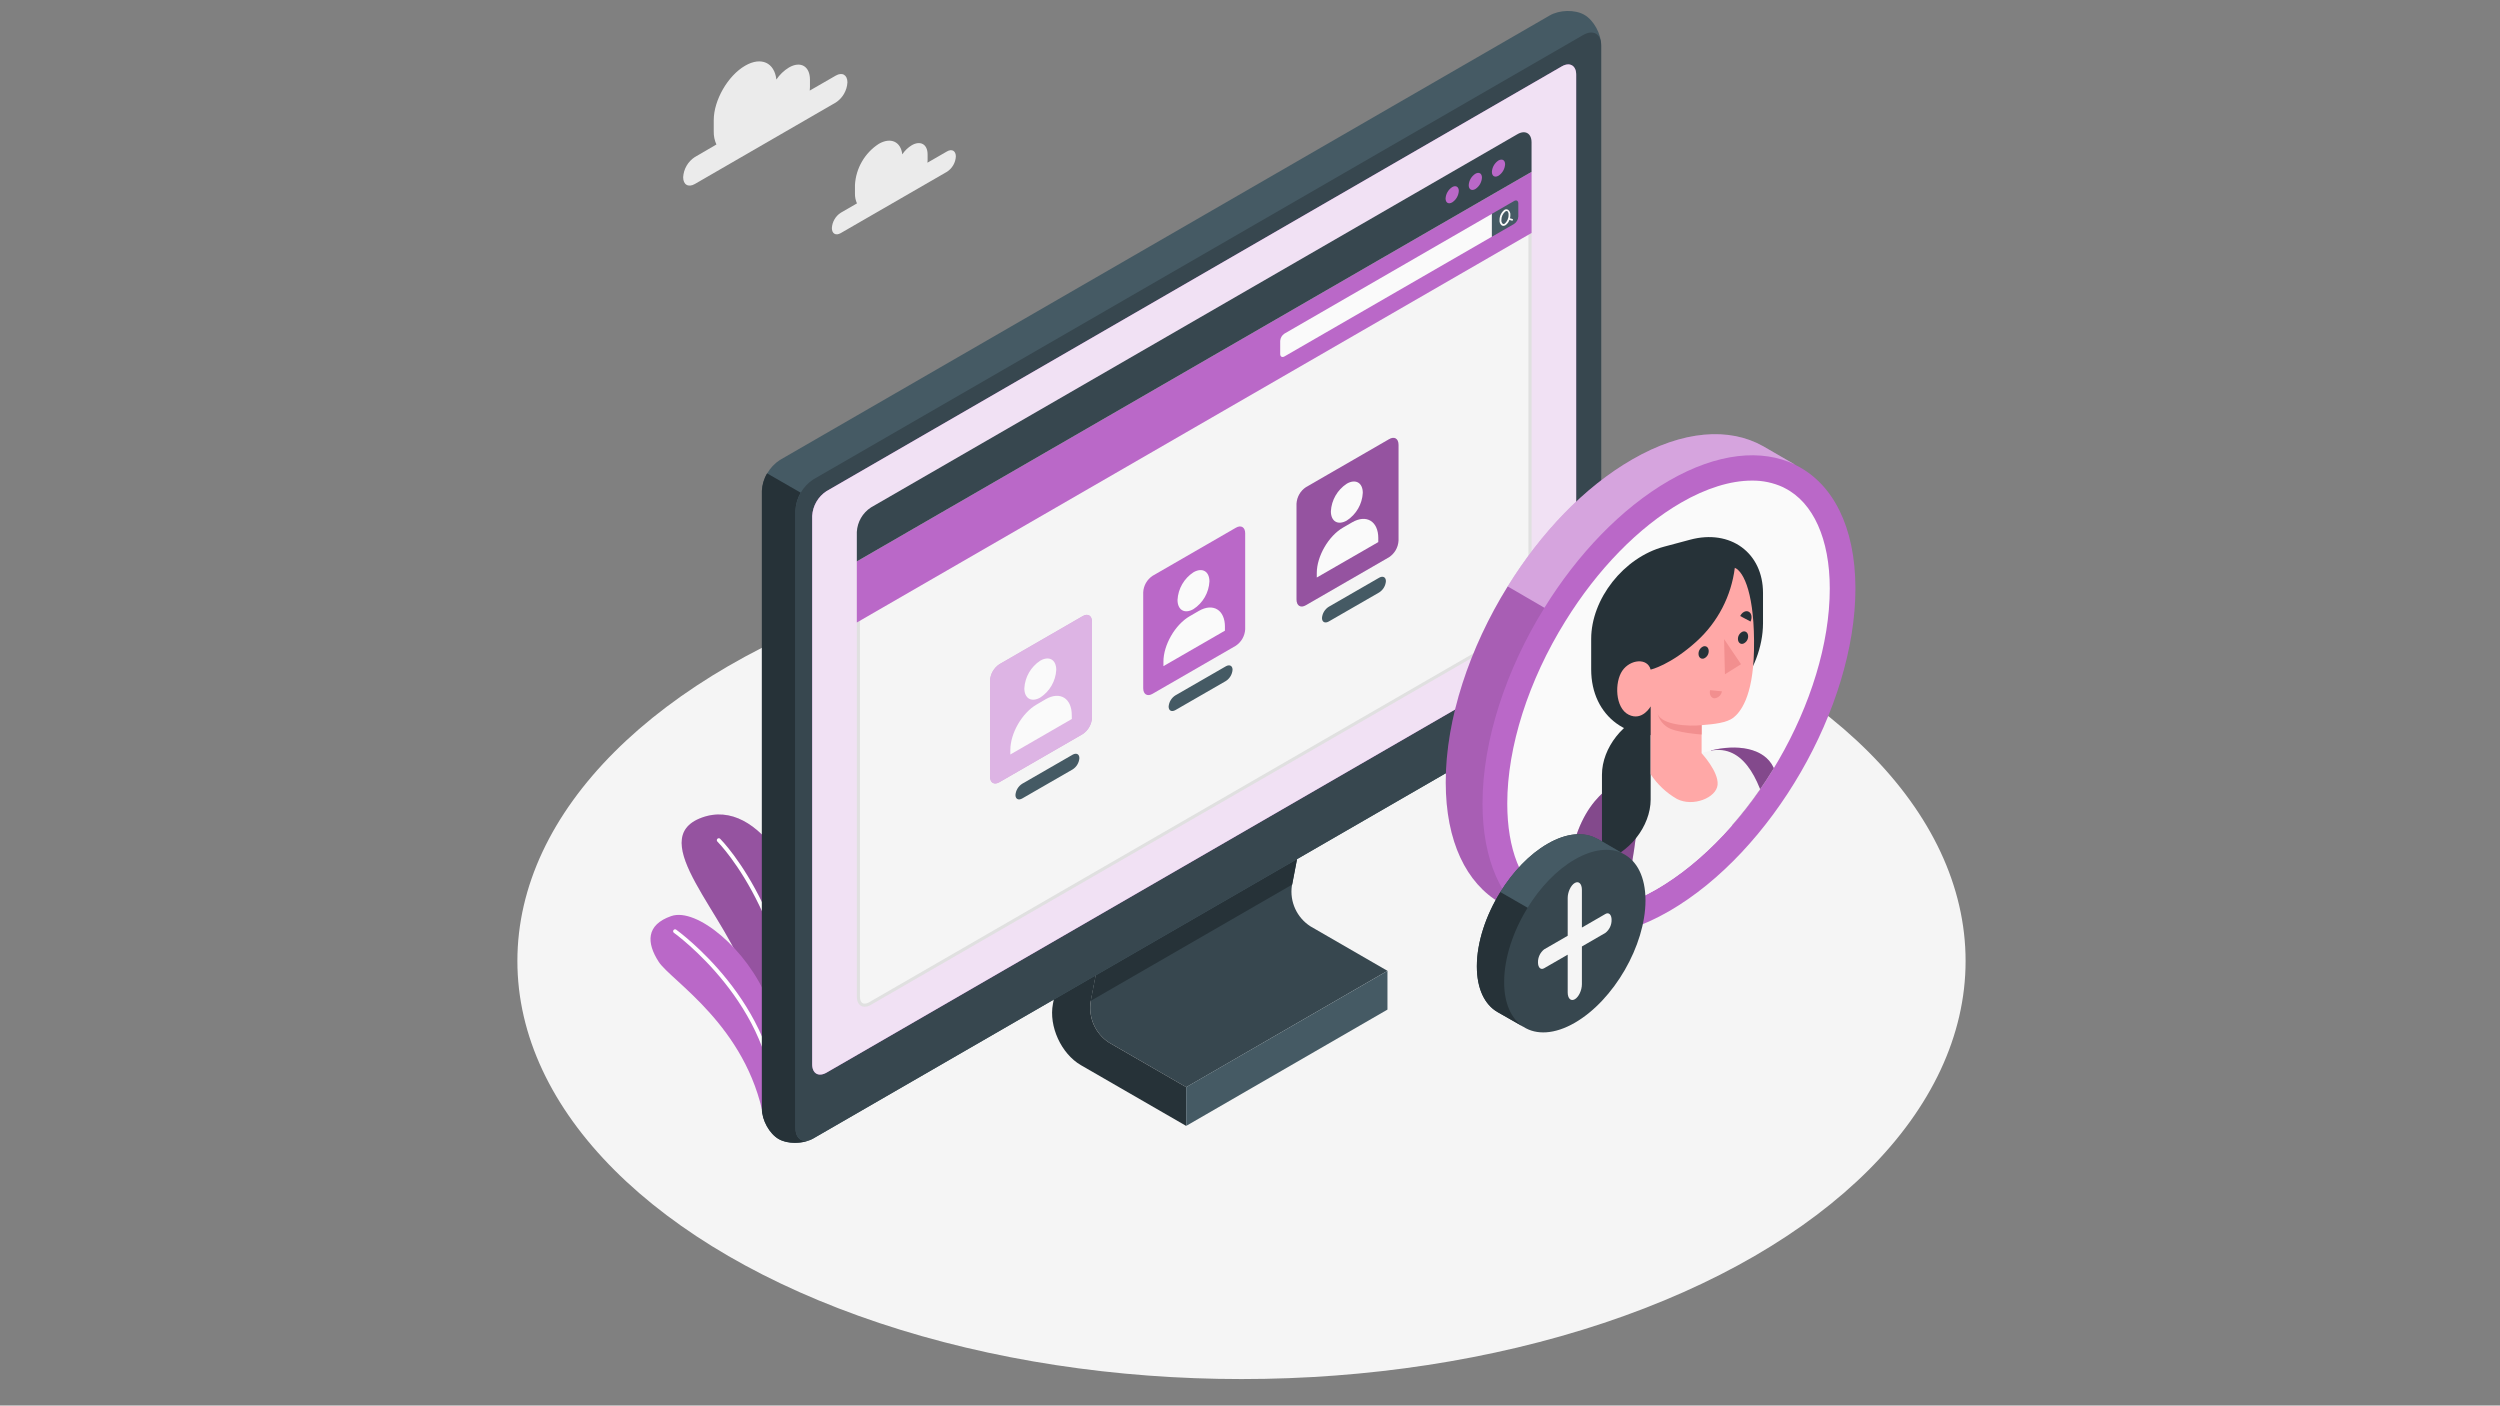 <?xml version="1.0" encoding="utf-8"?>
<!-- Generator: Adobe Illustrator 23.1.0, SVG Export Plug-In . SVG Version: 6.00 Build 0)  -->
<svg version="1.1" id="Layer_1" xmlns="http://www.w3.org/2000/svg" xmlns:xlink="http://www.w3.org/1999/xlink" x="0px" y="0px"
	 viewBox="0 0 1366 768" style="enable-background:new 0 0 1366 768;" xml:space="preserve">
<rect x="0" y="0" width="1366" height="768" fill="#808080" stroke="none"/>
<style type="text/css">
	.st0{fill:#F5F5F5;}
	.st1{fill:#EBEBEB;}
	.st2{fill:#BA68C8;}
	.st3{opacity:0.2;enable-background:new    ;}
	.st4{fill:#FFFFFF;}
	.st5{fill:#37474F;}
	.st6{fill:#263238;}
	.st7{fill:#455A64;}
	.st8{opacity:0.8;fill:#FFFFFF;enable-background:new    ;}
	.st9{fill:#E0E0E0;}
	.st10{fill:#FAFAFA;}
	.st11{opacity:0.5;fill:#FFFFFF;enable-background:new    ;}
	.st12{opacity:0.1;enable-background:new    ;}
	.st13{opacity:0.4;fill:#FFFFFF;enable-background:new    ;}
	.st14{clip-path:url(#SVGID_2_);}
	.st15{fill:#FFA8A7;}
	.st16{opacity:0.3;enable-background:new    ;}
	.st17{fill:#F28F8F;}
</style>
<g id="freepik--Floor--inject-101">
	<ellipse id="freepik--floor--inject-101" class="st0" cx="678.35" cy="525.1" rx="395.65" ry="228.42"/>
</g>
<g id="freepik--Clouds--inject-101">
	<g id="freepik--clouds--inject-101">
		<path class="st1" d="M456.66,41.31l-14.22,8.19c0.08-0.62,0.12-1.25,0.12-1.87v-4.12c0-7.34-5.15-10.31-11.48-6.63
			c-2.74,1.67-5.09,3.91-6.87,6.58c-1.03-9.21-8.26-12.64-17.04-7.58c-9.5,5.48-17.18,18.9-17.18,29.77v6.17
			c-0.06,2.46,0.44,4.89,1.46,7.13l-11.8,6.87c-3.76,2.45-6.13,6.55-6.37,11.03c0,4.07,2.85,5.72,6.37,3.69l77.02-44.53
			c3.76-2.45,6.13-6.55,6.37-11.03C463.03,40.92,460.18,39.27,456.66,41.31z"/>
		<path class="st1" d="M517.47,82.72l-10.72,6.18c0.05-0.47,0.08-0.94,0.09-1.41v-3.11c0-5.53-3.88-7.77-8.68-5
			c-2.06,1.26-3.82,2.96-5.15,4.96c-0.79-6.87-6.25-9.55-12.87-5.72c-7.66,4.99-12.49,13.34-12.99,22.47v4.66
			c-0.04,1.85,0.34,3.69,1.1,5.38l-8.9,5.15c-2.84,1.85-4.62,4.95-4.81,8.33c0,3.08,2.15,4.31,4.81,2.78l58.12-33.55
			c2.84-1.85,4.62-4.95,4.81-8.33C522.28,82.43,520.14,81.19,517.47,82.72z"/>
	</g>
</g>
<g id="freepik--Plants--inject-101">
	<g id="freepik--plants--inject-101">
		<path class="st2" d="M426.85,603.85l17.75-10.31c0,0,4.35-37.98,1.44-67.4c-4.05-41.33-30.75-91.05-62.6-79.39
			c-31.85,11.67,14.59,53.88,24.89,88.91C418.64,570.7,426.85,603.85,426.85,603.85z"/>
		<path class="st3" d="M426.85,603.85l17.75-10.31c0,0,4.35-37.98,1.44-67.4c-4.05-41.33-30.75-91.05-62.6-79.39
			c-31.85,11.67,14.59,53.88,24.89,88.91C418.64,570.7,426.85,603.85,426.85,603.85z"/>
		<path class="st4" d="M436.18,599.54L436.18,599.54c-0.59-0.02-1.05-0.51-1.03-1.1c0,0,0,0,0,0
			c3.11-91.86-42.61-138.06-43.07-138.5c-0.47-0.37-0.55-1.05-0.18-1.52c0.37-0.47,1.05-0.55,1.52-0.18
			c0.07,0.05,0.13,0.11,0.18,0.18c0.46,0.45,46.85,47.33,43.71,140.1c-0.02,0.59-0.51,1.05-1.1,1.03
			C436.19,599.54,436.18,599.54,436.18,599.54z"/>
		<path class="st2" d="M417.38,611.19l12.63-7.28c0,0,2.15-26.06-10.63-57.74c-11.13-27.49-38.72-50.42-52.6-45.63
			c-13.88,4.79-13.55,14.65-6.87,24.98S407.95,560.46,417.38,611.19z"/>
		<path class="st4" d="M424.05,608.42L424.05,608.42c-0.6,0-1.08-0.48-1.08-1.08l0,0c0.26-58.07-54.27-97.32-54.82-97.72
			c-0.44-0.39-0.47-1.07-0.07-1.5c0.33-0.37,0.88-0.46,1.31-0.21c0.55,0.4,55.99,40.3,55.73,99.49
			C425.1,607.97,424.62,608.42,424.05,608.42z"/>
	</g>
</g>
<g id="freepik--Device--inject-101">
	<g id="freepik--device--inject-101">
		<path class="st5" d="M758.11,530.46l-109.95,63.57l-0.26-0.14l-41.83-24.17c-7.43-4.78-11.4-13.45-10.14-22.2l15.46-80.61
			l109.95-63.57l-15.46,80.61c-1.26,8.75,2.7,17.42,10.14,22.2L758.11,530.46z"/>
		<polygon class="st6" points="611.45,466.91 596.05,546.82 706.04,483.34 720.27,409.43 713.32,408.04 		"/>
		<path class="st6" d="M648.13,594.01l-42.07-24.29c-7.43-4.78-11.39-13.45-10.14-22.2l15.46-80.61l-18.33-10.6l-17.73,92.22
			c-2.35,12.2,4.54,27.26,15.29,33.47l57.47,33.17L648.13,594.01z"/>
		<polygon class="st7" points="758.11,530.46 648.13,594.01 648.13,615.19 758.11,551.64 		"/>
		<path class="st7" d="M865.71,8.11c5.05,2.92,9.16,10.31,9.16,16.58V362.2c-0.37,6.88-4.01,13.16-9.78,16.92L444.41,622.03
			c-5.39,3.11-13.88,3.26-18.9,0.34c-5.02-2.92-9.17-10.31-9.17-16.58V268.28c0.38-6.88,4.01-13.17,9.78-16.94L846.76,8.45
			C852.16,5.32,860.64,5.17,865.71,8.11z"/>
		<path class="st6" d="M443.24,622.61c-5.39,2.53-13.07,2.47-17.8-0.24c-5.07-2.92-9.17-10.31-9.17-16.58V268.28
			c0.12-3.4,1.11-6.72,2.87-9.64l18.4,10.6c-1.76,2.91-2.75,6.22-2.87,9.62v337.52C434.62,622.17,438.38,624.76,443.24,622.61z"/>
		<path class="st5" d="M874.87,362.2V24.75c0-6.24-4.36-8.76-9.78-5.65L444.41,261.94c-5.77,3.76-9.4,10.05-9.78,16.92v337.52
			c0,6.24,4.38,8.76,9.78,5.65l420.68-242.91C870.86,375.36,874.49,369.08,874.87,362.2z"/>
		<path class="st2" d="M853.39,36.26l-401.79,232.1c-4.61,3.01-7.52,8.04-7.82,13.54v299.67c0,4.98,3.44,7.01,7.82,4.52l401.8-232.1
			c4.61-3.01,7.52-8.04,7.82-13.54V40.78C861.23,35.8,857.72,33.77,853.39,36.26z"/>
		<path class="st8" d="M853.39,36.26l-401.79,232.1c-4.61,3.01-7.52,8.04-7.82,13.54v299.67c0,4.98,3.44,7.01,7.82,4.52l401.8-232.1
			c4.61-3.01,7.52-8.04,7.82-13.54V40.78C861.23,35.8,857.72,33.77,853.39,36.26z"/>
		<g id="freepik--Window--inject-101">
			<path class="st0" d="M472.43,549.24c-2.13,0-3.44-1.72-3.44-4.66V307.26l367-211.86v236.33c-0.29,5.11-2.99,9.77-7.27,12.58
				L475.43,548.29C474.53,548.86,473.5,549.19,472.43,549.24z"/>
			<path class="st9" d="M835.13,96.91v234.85c-0.3,4.81-2.84,9.21-6.87,11.85L475.01,547.56c-0.78,0.49-1.66,0.77-2.58,0.82
				c-2.3,0-2.54-2.65-2.54-3.8V307.76L835.13,96.91 M836.85,93.94L468.17,306.8v237.79c0,3.44,1.72,5.51,4.26,5.51
				c1.22-0.04,2.41-0.41,3.44-1.07l353.27-203.96c4.55-2.96,7.42-7.92,7.71-13.35V93.9V93.94z"/>
			<polygon class="st2" points="468.17,306.76 468.17,340.14 836.85,127.28 836.85,93.9 			"/>
			<path class="st10" d="M699.5,186.24v7.18c0,1.46,1.05,2.06,2.32,1.34l113.39-65.46v-12.47l-113.39,65.46
				C700.47,183.18,699.61,184.64,699.5,186.24z"/>
			<path class="st7" d="M827.31,109.83c1.27-0.74,2.3-0.14,2.3,1.34v7.18c-0.09,1.62-0.95,3.11-2.3,4l-12.15,7.01v-12.52
				L827.31,109.83z"/>
			<path class="st10" d="M826.4,119.67l-1.34-0.41c0.13-0.56,0.2-1.14,0.21-1.72c0.12-1.11-0.34-2.21-1.24-2.89
				c-0.61-0.37-1.37-0.37-1.98,0c-1.75,1.34-2.75,3.43-2.7,5.64c-0.12,1.12,0.34,2.22,1.24,2.9c0.26,0.15,0.56,0.23,0.86,0.22
				c0.39-0.01,0.78-0.12,1.12-0.33c1.03-0.71,1.79-1.73,2.18-2.92l1.36,0.41h0.15c0.22,0,0.41-0.15,0.48-0.36
				C826.77,119.98,826.63,119.76,826.4,119.67z M822.06,122.28c-0.3,0.18-0.67,0.18-0.96,0c-0.56-0.52-0.83-1.27-0.74-2.03
				c-0.03-1.84,0.79-3.6,2.22-4.76c0.18-0.11,0.39-0.18,0.6-0.19c0.12-0.03,0.24-0.03,0.36,0c0.55,0.52,0.83,1.27,0.74,2.03
				C824.35,119.24,823.53,121.07,822.06,122.28z"/>
			<path class="st5" d="M468.17,290.63c0.29-5.42,3.15-10.38,7.7-13.35L829.13,73.32c4.26-2.46,7.71-0.46,7.71,4.45V93.9
				L468.17,306.76L468.17,290.63z"/>
			<path class="st2" d="M793.47,102.23c-2.13,1.39-3.47,3.71-3.61,6.25c0,2.32,1.61,3.25,3.61,2.1c2.15-1.39,3.49-3.72,3.62-6.27
				C797.09,102.06,795.48,101.08,793.47,102.23z"/>
			<path class="st2" d="M806.13,94.95c-2.14,1.38-3.49,3.71-3.62,6.25c0,2.3,1.61,3.25,3.62,2.1c2.13-1.39,3.47-3.72,3.61-6.27
				C809.74,94.73,808.12,93.8,806.13,94.95z"/>
			<path class="st2" d="M818.78,87.67c-2.13,1.39-3.47,3.71-3.61,6.25c0,2.3,1.61,3.25,3.61,2.1c2.13-1.4,3.47-3.73,3.61-6.27
				C822.37,87.44,820.77,86.6,818.78,87.67z"/>
		</g>
		<path class="st2" d="M629.8,314.61l45.42-26.22c2.87-1.72,5.15-0.33,5.15,3.01v52.43c-0.19,3.65-2.1,7-5.15,9.02l-45.42,26.22
			c-2.87,1.72-5.15,0.31-5.15-3.01v-52.38C624.81,320.01,626.73,316.64,629.8,314.61z"/>
		<path class="st7" d="M642.27,379.93l27.49-15.84c2.06-1.2,3.71-0.34,3.71,1.87c-0.19,2.53-1.56,4.83-3.71,6.18l-27.49,15.84
			c-2.06,1.19-3.73,0.34-3.73-1.87C638.72,383.58,640.11,381.28,642.27,379.93z"/>
		<path class="st10" d="M652.11,312.69c4.83-2.78,8.73-0.53,8.73,5.03c-0.33,6.14-3.57,11.75-8.73,15.1
			c-4.81,2.78-8.71,0.53-8.71-5.03C643.73,321.66,646.97,316.05,652.11,312.69z"/>
		<path class="st10" d="M669.31,342.43c0-9.12-6.43-13.19-14.33-8.59l-4.95,2.87c-7.92,4.57-14.33,15.67-14.33,24.81v2.46
			l33.6-19.38V342.43z"/>
		<path class="st2" d="M713.58,266.2l45.41-26.22c2.89-1.72,5.15-0.33,5.15,3.01v52.43c-0.19,3.65-2.1,7-5.15,9.02l-45.41,26.22
			c-2.87,1.72-5.15,0.31-5.15-3.01v-52.43C708.62,271.56,710.53,268.22,713.58,266.2z"/>
		<path class="st3" d="M713.58,266.2l45.41-26.22c2.89-1.72,5.15-0.33,5.15,3.01v52.43c-0.19,3.65-2.1,7-5.15,9.02l-45.41,26.22
			c-2.87,1.72-5.15,0.31-5.15-3.01v-52.43C708.62,271.56,710.53,268.22,713.58,266.2z"/>
		<path class="st7" d="M726.06,331.52l27.49-15.84c2.04-1.19,3.71-0.34,3.71,1.87c-0.18,2.53-1.56,4.83-3.71,6.18l-27.49,15.84
			c-2.06,1.19-3.73,0.34-3.73-1.87C722.51,335.16,723.9,332.87,726.06,331.52z"/>
		<path class="st10" d="M735.9,264.28c4.83-2.78,8.73-0.53,8.73,5.03c-0.33,6.14-3.57,11.75-8.73,15.1
			c-4.81,2.78-8.71,0.53-8.71-5.03C727.52,273.24,730.76,267.64,735.9,264.28z"/>
		<path class="st10" d="M753.1,294.01c0-9.12-6.43-13.19-14.33-8.59l-4.95,2.87c-7.92,4.57-14.33,15.67-14.33,24.81v2.46l33.6-19.36
			V294.01z"/>
		<path class="st2" d="M546.1,362.91l45.42-26.22c2.87-1.72,5.15-0.31,5.15,3.01v52.43c-0.18,3.66-2.1,7.01-5.15,9.02l-45.42,26.22
			c-2.87,1.72-5.15,0.33-5.15-3.01v-52.43C541.13,368.27,543.05,364.93,546.1,362.91z"/>
		<path class="st11" d="M546.1,362.91l45.42-26.22c2.87-1.72,5.15-0.31,5.15,3.01v52.43c-0.18,3.66-2.1,7.01-5.15,9.02l-45.42,26.22
			c-2.87,1.72-5.15,0.33-5.15-3.01v-52.43C541.13,368.27,543.05,364.93,546.1,362.91z"/>
		<path class="st7" d="M558.57,428.22l27.49-15.84c2.06-1.19,3.71-0.34,3.71,1.87c-0.18,2.53-1.56,4.83-3.71,6.18l-27.49,15.84
			c-2.06,1.19-3.73,0.34-3.73-1.87C555.02,431.87,556.41,429.57,558.57,428.22z"/>
		<path class="st10" d="M568.41,360.98c4.83-2.78,8.73-0.52,8.73,5.03c-0.33,6.14-3.57,11.76-8.73,15.12
			c-4.81,2.77-8.71,0.52-8.71-5.05C560.04,369.95,563.27,364.34,568.41,360.98z"/>
		<path class="st10" d="M585.61,390.69c0-9.14-6.43-13.19-14.33-8.59l-4.9,2.87c-7.92,4.57-14.33,15.69-14.33,24.82v2.46l33.6-19.4
			L585.61,390.69z"/>
	</g>
</g>
<g id="freepik--User--inject-101">
	<path class="st2" d="M981.59,254.33l-18.25-10.53c-18.4-10.31-43.62-8.85-71.57,7.28c-26.15,15.07-49.99,40.22-67.96,69.32
		c-20.79,33.5-33.86,72.29-33.86,107.07c0,32.44,11.36,55.18,29.72,65.85l18.43,10.57c18.55,11.82,44.67,10.77,73.87-6
		c56.25-32.49,101.84-111.46,101.84-176.4C1013.75,287.61,1001.38,264.36,981.59,254.33z"/>
	<path class="st12" d="M837.38,503.45l-17.71-10.14c-18.37-10.65-29.7-33.43-29.7-65.87c0-34.77,13.07-73.53,33.84-107.03
		l20.07,11.67c-20.79,33.5-33.83,72.24-33.83,106.98C810.05,470.07,820.42,492.24,837.38,503.45z"/>
	<path class="st13" d="M980.85,253.9c-18.14-8.8-42.35-6.56-68.93,8.76c-26.18,15.14-50.03,40.3-68.05,69.42l-20.07-11.67
		c17.99-29.21,41.85-54.25,67.98-69.32c27.93-16.15,53.17-17.68,71.59-7.3L980.85,253.9z"/>
	<path class="st10" d="M866.23,498.03c-7.41,0.16-14.7-1.84-20.99-5.74l-0.29-0.19l-0.58-0.33c-13.42-9.14-20.8-27.83-20.8-52.73
		c0-30.92,11.56-67.19,31.75-99.64c17.52-28.31,39.98-51.32,63.26-64.77c13.66-7.89,27.02-12.03,38.6-12.03
		c5.88-0.09,11.71,1.14,17.06,3.59l0.62,0.34l0.31,0.15c15.65,7.92,24.62,27.92,24.62,54.87c0,60.49-42.61,134.28-94.99,164.5
		C891.09,493.87,877.81,498.03,866.23,498.03z"/>
	<g>
		<defs>
			<path id="SVGID_1_" d="M866.23,498.03c-7.41,0.16-14.7-1.84-20.99-5.74l-0.29-0.19l-0.58-0.33c-13.42-9.14-20.8-27.83-20.8-52.73
				c0-30.92,11.56-67.19,31.75-99.64c17.52-28.31,39.98-51.32,63.26-64.77c13.66-7.89,27.02-12.03,38.6-12.03
				c5.88-0.09,11.71,1.14,17.06,3.59l0.62,0.34l0.31,0.15c15.65,7.92,24.62,27.92,24.62,54.87c0,60.49-42.61,134.28-94.99,164.5
				C891.09,493.87,877.81,498.03,866.23,498.03z"/>
		</defs>
		<clipPath id="SVGID_2_">
			<use xlink:href="#SVGID_1_"  style="overflow:visible;"/>
		</clipPath>
		<g class="st14">
			<path class="st6" d="M916.37,400.12L916.37,400.12c-25.92,6.87-46.95-8.45-46.95-34.36v-16.61c0-21.97,17.82-44.55,39.79-50.44
				l14.31-3.83c21.97-5.89,39.79,7.15,39.79,29.12v16.61C963.24,366.51,942.3,393.16,916.37,400.12z"/>
			<path class="st15" d="M844.7,560.77c0.17-2.75,4.55-32.81,7.58-49.82l29.41,2.53l-10.72,62l-19.29-1.25
				C843.98,574.51,844.58,563.48,844.7,560.77z"/>
			<polygon class="st15" points="980.2,465.61 1000.92,530.46 975.01,544.65 959.48,483.65 			"/>
			<path class="st2" d="M934.84,410.06c13.74-3.44,28.98-1.72,34.21,9.28c5.22,11,16.65,50.49,16.65,50.49
				c-7.11,9.58-17.51,16.18-29.21,18.54L934.84,410.06z"/>
			<path class="st16" d="M934.84,410.06c13.74-3.44,28.98-1.72,34.21,9.28c5.22,11,16.65,50.49,16.65,50.49
				c-7.11,9.58-17.51,16.18-29.21,18.54L934.84,410.06z"/>
			<path class="st0" d="M906.29,418.28l-11.48,3.62c-12.49,6.87-16.99,17.9-22.23,32.11c-3.82,10.09-4.17,21.16-1,31.47l14.62,44.93
				c0,0-6.87,20.93-14.79,41.11c36.68,13.74,82.46-10.89,93.51-31.1c0.48-3.8-0.15-20.12,0.72-39.12
				c0.96-20.27,3.33-43.5,0.62-55.15c-5.07-21.6-14.53-40.61-33.4-35.56L906.29,418.28z"/>
			<path class="st2" d="M894.81,421.9c-12.51,5.39-30.92,13.23-37.23,49.29c-6.43,36.54-7.66,45.17-7.66,45.17
				s10.94,9.67,31.71,3.99C881.64,520.34,899.95,447.07,894.81,421.9z"/>
			<path class="st16" d="M894.81,421.9c-12.51,5.39-30.92,13.23-37.23,49.29c-6.43,36.54-7.66,45.17-7.66,45.17
				s10.94,9.67,31.71,3.99C881.64,520.34,899.95,447.07,894.81,421.9z"/>
			<path class="st6" d="M875.31,470.54L875.31,470.54c14.69-3.93,26.61-19.04,26.61-33.72v-47.24l0,0
				c-14.71,3.95-26.61,19.05-26.61,33.74V470.54z"/>
			<path class="st9" d="M882.19,518.07c2.32-9.74,4.76-20.82,7.06-32.64c0,0-0.1,24.43-3.71,42.95L882.19,518.07z"/>
			<path class="st15" d="M947.9,310.25c4.95,2.04,11.08,14.81,10.48,45.17c-0.52,25.77-7.7,33.96-11.3,36.75
				c-3.61,2.78-10.57,3.54-17.32,4.05v15.36c0,0,9.35,10.03,8.74,17.18c-0.6,7.15-13.49,12.32-22.23,7.78
				c-5.77-3.31-10.69-7.94-14.35-13.5v-37.07c0,0-4.57,8.26-12.03,4.54c-7.46-3.73-7.75-17.82-3.44-24.05
				c4.31-6.24,13.74-7.15,15.46-0.58c0,0,10.77-2.42,25.13-15.46C938.58,339.94,945.97,325.69,947.9,310.25z"/>
			<path class="st6" d="M933.64,355.6c0.08,1.82-0.97,3.49-2.65,4.21c-1.53,0.48-2.85-0.58-2.92-2.41
				c-0.09-1.81,0.96-3.49,2.63-4.21C932.32,352.72,933.55,353.78,933.64,355.6z"/>
			<path class="st17" d="M934.38,377.1l6.48,0.65c-0.33,2.1-2.08,3.69-4.21,3.81C934.86,381.37,933.85,379.38,934.38,377.1z"/>
			<path class="st6" d="M956.49,339.61l-5.65-3.01c1.03-2.13,3.13-3.2,4.69-2.35C957.09,335.09,957.5,337.43,956.49,339.61z"/>
			<path class="st6" d="M955.18,347.51c0.09,1.82-0.97,3.49-2.65,4.19c-1.53,0.5-2.83-0.58-2.92-2.41
				c-0.09-1.81,0.96-3.48,2.63-4.19C953.79,344.61,955.1,345.69,955.18,347.51z"/>
			<polygon class="st17" points="942.04,349.2 942.49,368.44 951.3,362.92 			"/>
			<path class="st17" d="M929.76,396.22c-7.13,0.82-21.78-0.1-24.05-6.18c0.8,2.93,2.63,5.47,5.15,7.16
				c4.38,3.16,18.9,4.14,18.9,4.14V396.22z"/>
		</g>
	</g>
	<path class="st5" d="M886.89,466.48l-14.04-8.11l0,0h-0.15l0,0c-6.98-3.95-16.54-3.44-27.14,2.75
		c-9.91,5.72-18.9,15.26-25.77,26.29c-7.87,12.71-12.83,27.49-12.83,40.61c0,12.28,4.31,20.93,11.27,24.96l0,0l14.26,8.14
		c7.03,4.48,16.96,4.09,27.99-2.28c21.32-12.32,38.62-42.26,38.62-66.88C899.09,479.11,894.4,470.28,886.89,466.48z"/>
	<path class="st6" d="M832.19,560.94l-13.97-7.97l0,0c-6.98-4.04-11.27-12.68-11.27-24.98c0-13.18,4.95-27.88,12.83-40.58L834.7,496
		c-7.89,12.71-12.83,27.38-12.83,40.56C821.83,548.28,825.8,556.7,832.19,560.94z"/>
	<path class="st7" d="M886.6,466.28c-6.87-3.33-16.05-2.49-26.13,3.33c-10.08,5.82-18.9,15.27-25.77,26.32l-14.91-8.59
		c6.87-11.05,15.87-20.62,25.77-26.29c10.6-6.12,20.17-6.7,27.14-2.77l0,0h0.15l0,0L886.6,466.28z"/>
	<path class="st0" d="M877.22,499.38l-12.87,7.44v-20.62c0-3.32-1.72-4.98-3.88-3.75c-2.16,1.24-3.88,4.91-3.88,8.23v20.62
		l-12.88,7.44c-2.16,1.72-3.4,4.34-3.35,7.1c0,2.85,1.51,4.29,3.35,3.21l12.88-7.42v20.62c0,3.32,1.72,4.98,3.88,3.75
		c2.16-1.24,3.88-4.93,3.88-8.23v-20.62l12.87-7.44c2.17-1.71,3.41-4.34,3.35-7.1C880.57,499.76,879.06,498.32,877.22,499.38z"/>
</g>
</svg>
